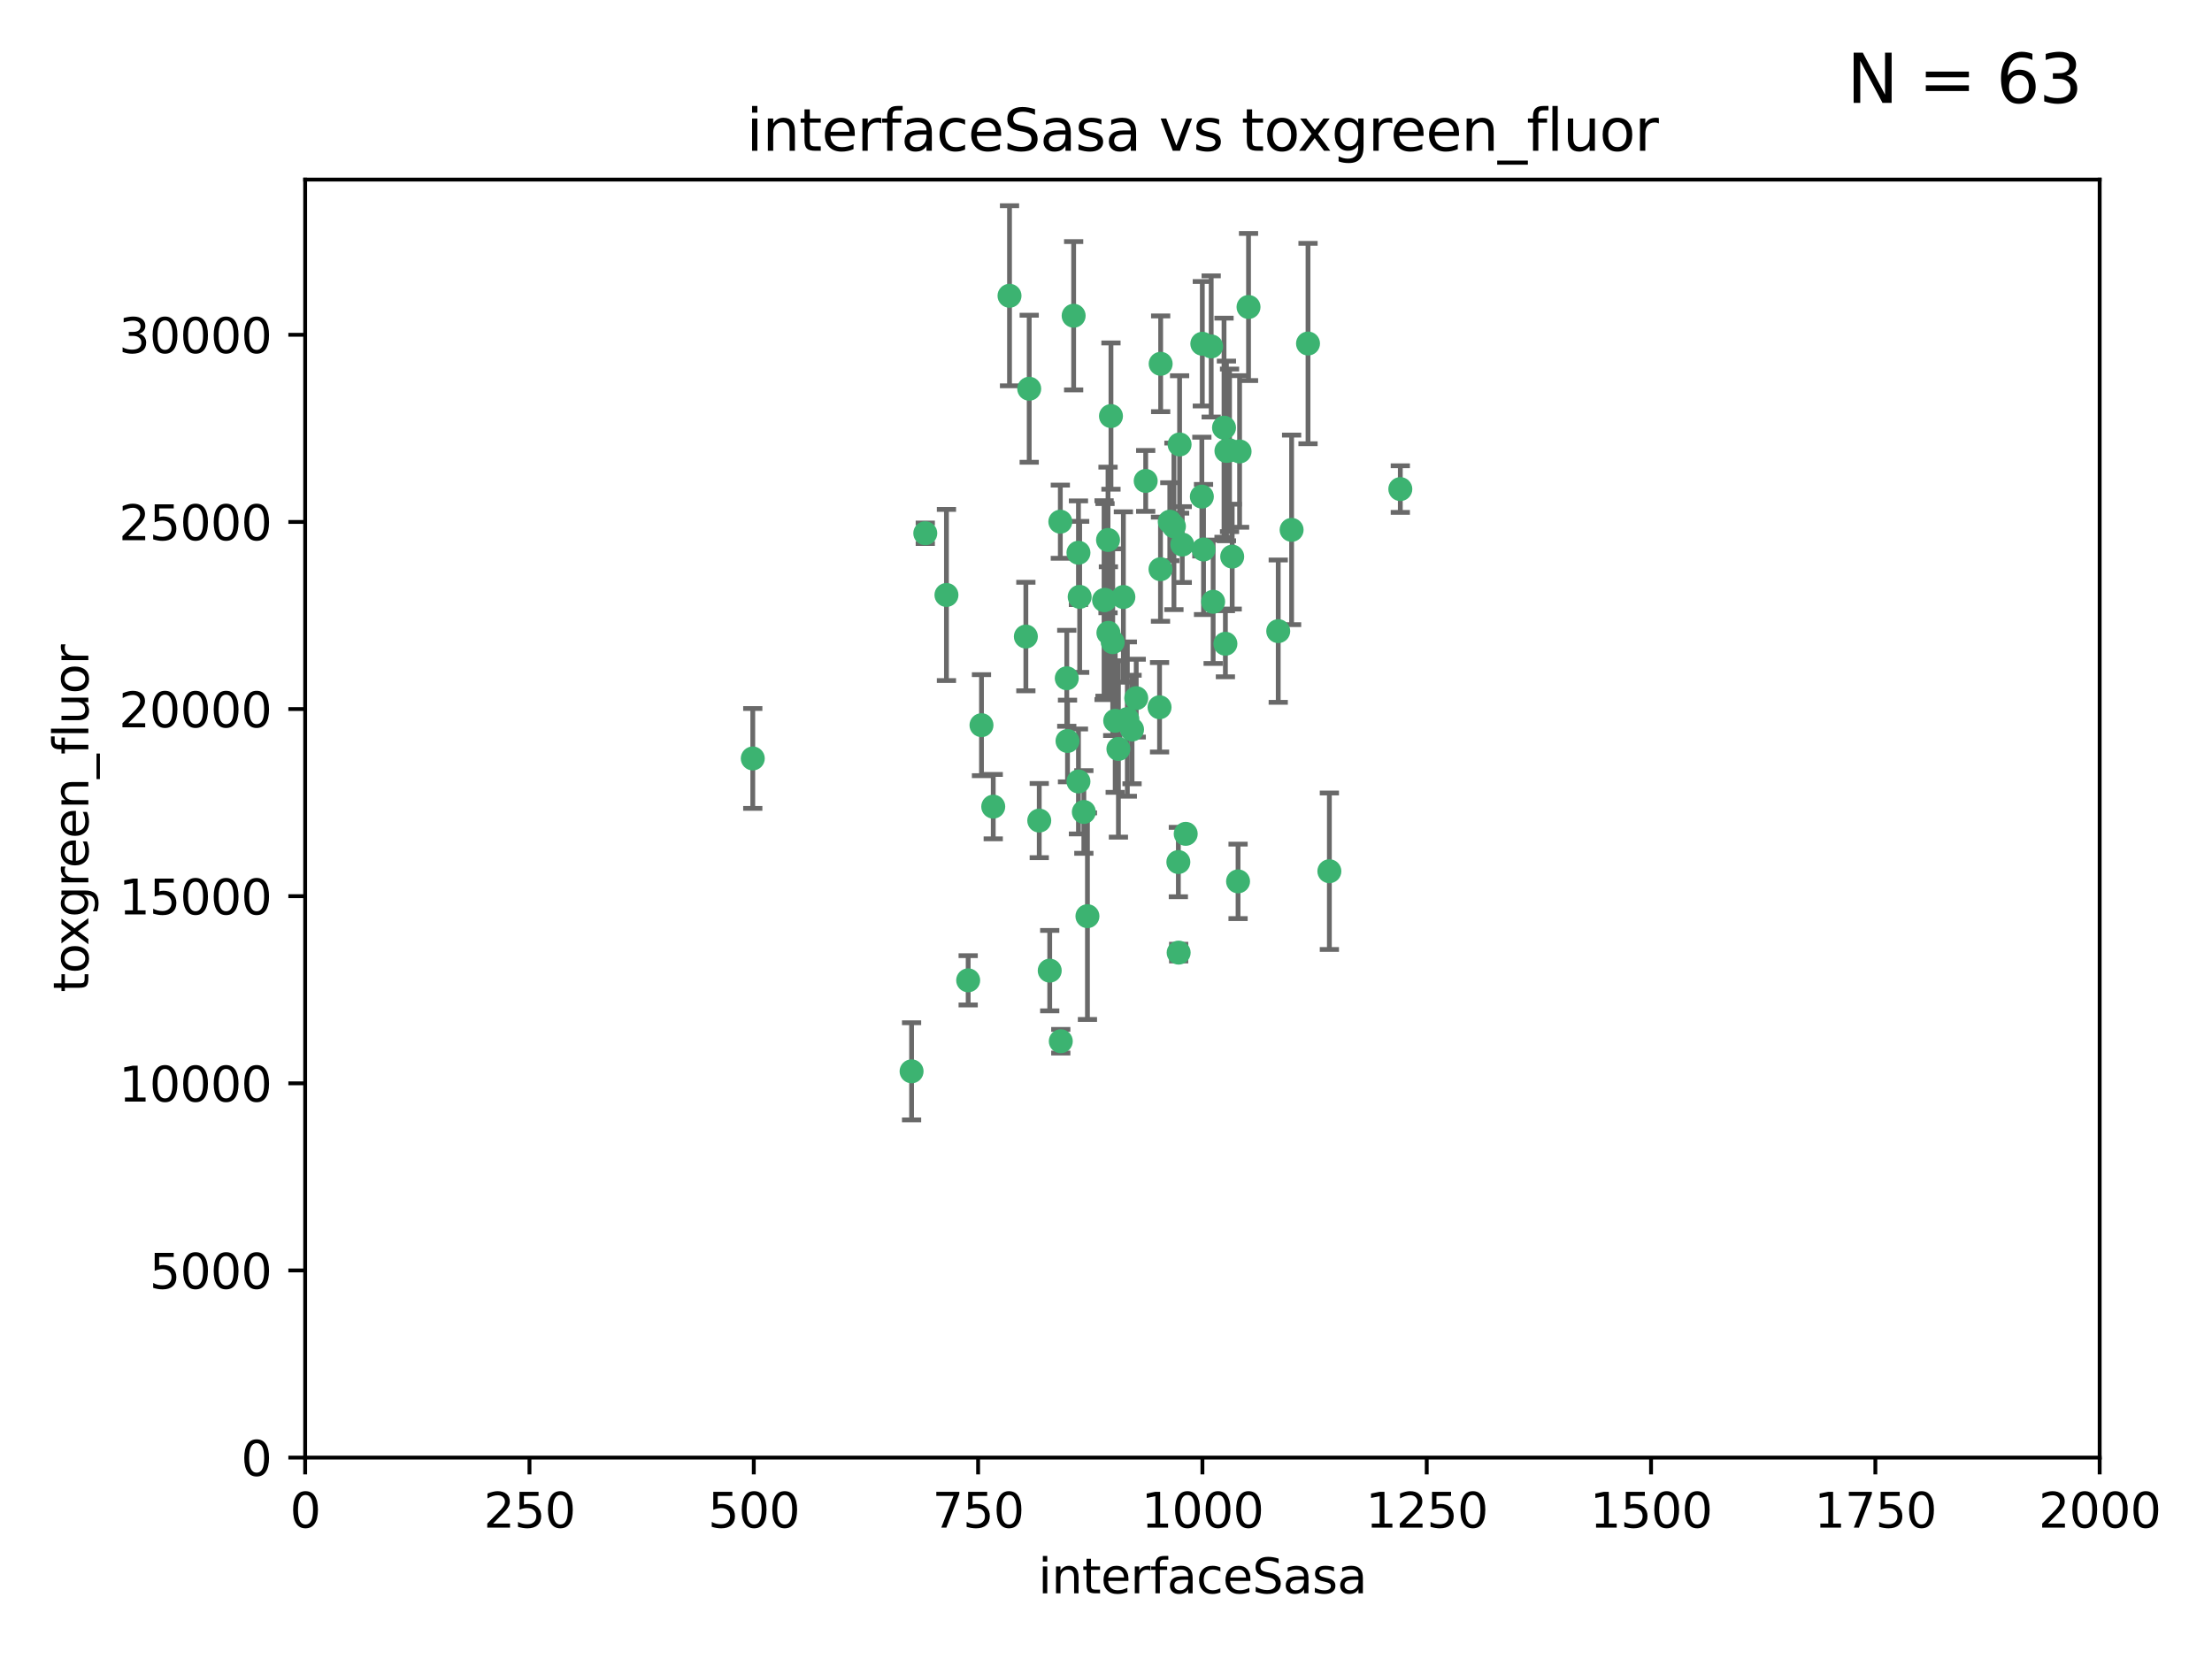 <?xml version="1.0" encoding="utf-8" standalone="no"?>
<!DOCTYPE svg PUBLIC "-//W3C//DTD SVG 1.1//EN"
  "http://www.w3.org/Graphics/SVG/1.1/DTD/svg11.dtd">
<svg xmlns:xlink="http://www.w3.org/1999/xlink" width="460.8pt" height="345.6pt" viewBox="0 0 460.8 345.6" xmlns="http://www.w3.org/2000/svg" version="1.1">
 <defs>
  <style type="text/css">*{stroke-linejoin: round; stroke-linecap: butt}</style>
 </defs>
 <g id="figure_1">
  <g id="patch_1">
   <path d="M 0 345.6 
L 460.8 345.6 
L 460.8 0 
L 0 0 
z
" style="fill: #ffffff"/>
  </g>
  <g id="axes_1">
   <g id="patch_2">
    <path d="M 63.571 303.64 
L 437.4 303.64 
L 437.4 37.411 
L 63.571 37.411 
z
" style="fill: #ffffff"/>
   </g>
   <g id="PathCollection_1">
    <defs>
     <path id="m25ed26d461" d="M 0 1.118 
C 0.297 1.118 0.581 1 0.791 0.791 
C 1 0.581 1.118 0.297 1.118 0 
C 1.118 -0.297 1 -0.581 0.791 -0.791 
C 0.581 -1 0.297 -1.118 0 -1.118 
C -0.297 -1.118 -0.581 -1 -0.791 -0.791 
C -1 -0.581 -1.118 -0.297 -1.118 0 
C -1.118 0.297 -1 0.581 -0.791 0.791 
C -0.581 1 -0.297 1.118 0 1.118 
z
" style="stroke: #3cb371"/>
    </defs>
    <g clip-path="url(#p3ff1443b57)">
     <use xlink:href="#m25ed26d461" x="243.693" y="108.677" style="fill: #3cb371; stroke: #3cb371"/>
     <use xlink:href="#m25ed26d461" x="272.484" y="71.562" style="fill: #3cb371; stroke: #3cb371"/>
     <use xlink:href="#m25ed26d461" x="231.435" y="86.676" style="fill: #3cb371; stroke: #3cb371"/>
     <use xlink:href="#m25ed26d461" x="266.28" y="131.48" style="fill: #3cb371; stroke: #3cb371"/>
     <use xlink:href="#m25ed26d461" x="250.716" y="114.467" style="fill: #3cb371; stroke: #3cb371"/>
     <use xlink:href="#m25ed26d461" x="269.065" y="110.38" style="fill: #3cb371; stroke: #3cb371"/>
     <use xlink:href="#m25ed26d461" x="254.987" y="89.097" style="fill: #3cb371; stroke: #3cb371"/>
     <use xlink:href="#m25ed26d461" x="220.886" y="108.676" style="fill: #3cb371; stroke: #3cb371"/>
     <use xlink:href="#m25ed26d461" x="214.404" y="80.98" style="fill: #3cb371; stroke: #3cb371"/>
     <use xlink:href="#m25ed26d461" x="241.787" y="75.786" style="fill: #3cb371; stroke: #3cb371"/>
     <use xlink:href="#m25ed26d461" x="252.721" y="125.356" style="fill: #3cb371; stroke: #3cb371"/>
     <use xlink:href="#m25ed26d461" x="252.312" y="72.167" style="fill: #3cb371; stroke: #3cb371"/>
     <use xlink:href="#m25ed26d461" x="258.229" y="94.046" style="fill: #3cb371; stroke: #3cb371"/>
     <use xlink:href="#m25ed26d461" x="223.66" y="65.773" style="fill: #3cb371; stroke: #3cb371"/>
     <use xlink:href="#m25ed26d461" x="232.987" y="156.019" style="fill: #3cb371; stroke: #3cb371"/>
     <use xlink:href="#m25ed26d461" x="241.557" y="147.335" style="fill: #3cb371; stroke: #3cb371"/>
     <use xlink:href="#m25ed26d461" x="230.194" y="124.965" style="fill: #3cb371; stroke: #3cb371"/>
     <use xlink:href="#m25ed26d461" x="246.284" y="113.441" style="fill: #3cb371; stroke: #3cb371"/>
     <use xlink:href="#m25ed26d461" x="255.489" y="93.933" style="fill: #3cb371; stroke: #3cb371"/>
     <use xlink:href="#m25ed26d461" x="256.689" y="115.953" style="fill: #3cb371; stroke: #3cb371"/>
     <use xlink:href="#m25ed26d461" x="244.553" y="109.646" style="fill: #3cb371; stroke: #3cb371"/>
     <use xlink:href="#m25ed26d461" x="250.368" y="103.453" style="fill: #3cb371; stroke: #3cb371"/>
     <use xlink:href="#m25ed26d461" x="232.318" y="150.153" style="fill: #3cb371; stroke: #3cb371"/>
     <use xlink:href="#m25ed26d461" x="256.134" y="93.812" style="fill: #3cb371; stroke: #3cb371"/>
     <use xlink:href="#m25ed26d461" x="234.02" y="124.367" style="fill: #3cb371; stroke: #3cb371"/>
     <use xlink:href="#m25ed26d461" x="216.495" y="170.94" style="fill: #3cb371; stroke: #3cb371"/>
     <use xlink:href="#m25ed26d461" x="238.669" y="100.184" style="fill: #3cb371; stroke: #3cb371"/>
     <use xlink:href="#m25ed26d461" x="241.753" y="118.577" style="fill: #3cb371; stroke: #3cb371"/>
     <use xlink:href="#m25ed26d461" x="245.731" y="92.588" style="fill: #3cb371; stroke: #3cb371"/>
     <use xlink:href="#m25ed26d461" x="222.381" y="154.361" style="fill: #3cb371; stroke: #3cb371"/>
     <use xlink:href="#m25ed26d461" x="291.711" y="101.886" style="fill: #3cb371; stroke: #3cb371"/>
     <use xlink:href="#m25ed26d461" x="224.916" y="124.337" style="fill: #3cb371; stroke: #3cb371"/>
     <use xlink:href="#m25ed26d461" x="260.091" y="63.953" style="fill: #3cb371; stroke: #3cb371"/>
     <use xlink:href="#m25ed26d461" x="250.465" y="71.61" style="fill: #3cb371; stroke: #3cb371"/>
     <use xlink:href="#m25ed26d461" x="204.462" y="151.067" style="fill: #3cb371; stroke: #3cb371"/>
     <use xlink:href="#m25ed26d461" x="218.677" y="202.203" style="fill: #3cb371; stroke: #3cb371"/>
     <use xlink:href="#m25ed26d461" x="201.688" y="204.22" style="fill: #3cb371; stroke: #3cb371"/>
     <use xlink:href="#m25ed26d461" x="231.802" y="133.776" style="fill: #3cb371; stroke: #3cb371"/>
     <use xlink:href="#m25ed26d461" x="192.753" y="111.087" style="fill: #3cb371; stroke: #3cb371"/>
     <use xlink:href="#m25ed26d461" x="222.228" y="141.297" style="fill: #3cb371; stroke: #3cb371"/>
     <use xlink:href="#m25ed26d461" x="230.822" y="112.487" style="fill: #3cb371; stroke: #3cb371"/>
     <use xlink:href="#m25ed26d461" x="210.301" y="61.614" style="fill: #3cb371; stroke: #3cb371"/>
     <use xlink:href="#m25ed26d461" x="224.662" y="162.792" style="fill: #3cb371; stroke: #3cb371"/>
     <use xlink:href="#m25ed26d461" x="236.699" y="145.439" style="fill: #3cb371; stroke: #3cb371"/>
     <use xlink:href="#m25ed26d461" x="255.273" y="134.104" style="fill: #3cb371; stroke: #3cb371"/>
     <use xlink:href="#m25ed26d461" x="230.901" y="131.829" style="fill: #3cb371; stroke: #3cb371"/>
     <use xlink:href="#m25ed26d461" x="213.706" y="132.603" style="fill: #3cb371; stroke: #3cb371"/>
     <use xlink:href="#m25ed26d461" x="245.473" y="179.579" style="fill: #3cb371; stroke: #3cb371"/>
     <use xlink:href="#m25ed26d461" x="206.91" y="168.036" style="fill: #3cb371; stroke: #3cb371"/>
     <use xlink:href="#m25ed26d461" x="226.534" y="190.856" style="fill: #3cb371; stroke: #3cb371"/>
     <use xlink:href="#m25ed26d461" x="224.662" y="115.142" style="fill: #3cb371; stroke: #3cb371"/>
     <use xlink:href="#m25ed26d461" x="245.536" y="198.449" style="fill: #3cb371; stroke: #3cb371"/>
     <use xlink:href="#m25ed26d461" x="220.981" y="216.908" style="fill: #3cb371; stroke: #3cb371"/>
     <use xlink:href="#m25ed26d461" x="235.826" y="151.97" style="fill: #3cb371; stroke: #3cb371"/>
     <use xlink:href="#m25ed26d461" x="276.932" y="181.494" style="fill: #3cb371; stroke: #3cb371"/>
     <use xlink:href="#m25ed26d461" x="257.91" y="183.606" style="fill: #3cb371; stroke: #3cb371"/>
     <use xlink:href="#m25ed26d461" x="247.005" y="173.704" style="fill: #3cb371; stroke: #3cb371"/>
     <use xlink:href="#m25ed26d461" x="229.998" y="125.024" style="fill: #3cb371; stroke: #3cb371"/>
     <use xlink:href="#m25ed26d461" x="189.899" y="223.176" style="fill: #3cb371; stroke: #3cb371"/>
     <use xlink:href="#m25ed26d461" x="234.846" y="149.795" style="fill: #3cb371; stroke: #3cb371"/>
     <use xlink:href="#m25ed26d461" x="197.163" y="123.943" style="fill: #3cb371; stroke: #3cb371"/>
     <use xlink:href="#m25ed26d461" x="225.785" y="169.147" style="fill: #3cb371; stroke: #3cb371"/>
     <use xlink:href="#m25ed26d461" x="156.817" y="157.999" style="fill: #3cb371; stroke: #3cb371"/>
    </g>
   </g>
   <g id="matplotlib.axis_1">
    <g id="xtick_1">
     <g id="line2d_1">
      <defs>
       <path id="me93b2b23a4" d="M 0 0 
L 0 3.5 
" style="stroke: #000000; stroke-width: 0.8"/>
      </defs>
      <g>
       <use xlink:href="#me93b2b23a4" x="63.571" y="303.64" style="stroke: #000000; stroke-width: 0.8"/>
      </g>
     </g>
     <g id="text_1">
      <!-- 0 -->
      <g transform="translate(60.39 318.238)scale(0.1 -0.1)">
       <defs>
        <path id="DejaVuSans-30" d="M 2034 4250 
Q 1547 4250 1301 3770 
Q 1056 3291 1056 2328 
Q 1056 1369 1301 889 
Q 1547 409 2034 409 
Q 2525 409 2770 889 
Q 3016 1369 3016 2328 
Q 3016 3291 2770 3770 
Q 2525 4250 2034 4250 
z
M 2034 4750 
Q 2819 4750 3233 4129 
Q 3647 3509 3647 2328 
Q 3647 1150 3233 529 
Q 2819 -91 2034 -91 
Q 1250 -91 836 529 
Q 422 1150 422 2328 
Q 422 3509 836 4129 
Q 1250 4750 2034 4750 
z
" transform="scale(0.016)"/>
       </defs>
       <use xlink:href="#DejaVuSans-30"/>
      </g>
     </g>
    </g>
    <g id="xtick_2">
     <g id="line2d_2">
      <g>
       <use xlink:href="#me93b2b23a4" x="110.3" y="303.64" style="stroke: #000000; stroke-width: 0.8"/>
      </g>
     </g>
     <g id="text_2">
      <!-- 250 -->
      <g transform="translate(100.756 318.238)scale(0.1 -0.1)">
       <defs>
        <path id="DejaVuSans-32" d="M 1228 531 
L 3431 531 
L 3431 0 
L 469 0 
L 469 531 
Q 828 903 1448 1529 
Q 2069 2156 2228 2338 
Q 2531 2678 2651 2914 
Q 2772 3150 2772 3378 
Q 2772 3750 2511 3984 
Q 2250 4219 1831 4219 
Q 1534 4219 1204 4116 
Q 875 4013 500 3803 
L 500 4441 
Q 881 4594 1212 4672 
Q 1544 4750 1819 4750 
Q 2544 4750 2975 4387 
Q 3406 4025 3406 3419 
Q 3406 3131 3298 2873 
Q 3191 2616 2906 2266 
Q 2828 2175 2409 1742 
Q 1991 1309 1228 531 
z
" transform="scale(0.016)"/>
        <path id="DejaVuSans-35" d="M 691 4666 
L 3169 4666 
L 3169 4134 
L 1269 4134 
L 1269 2991 
Q 1406 3038 1543 3061 
Q 1681 3084 1819 3084 
Q 2600 3084 3056 2656 
Q 3513 2228 3513 1497 
Q 3513 744 3044 326 
Q 2575 -91 1722 -91 
Q 1428 -91 1123 -41 
Q 819 9 494 109 
L 494 744 
Q 775 591 1075 516 
Q 1375 441 1709 441 
Q 2250 441 2565 725 
Q 2881 1009 2881 1497 
Q 2881 1984 2565 2268 
Q 2250 2553 1709 2553 
Q 1456 2553 1204 2497 
Q 953 2441 691 2322 
L 691 4666 
z
" transform="scale(0.016)"/>
       </defs>
       <use xlink:href="#DejaVuSans-32"/>
       <use xlink:href="#DejaVuSans-35" x="63.623"/>
       <use xlink:href="#DejaVuSans-30" x="127.246"/>
      </g>
     </g>
    </g>
    <g id="xtick_3">
     <g id="line2d_3">
      <g>
       <use xlink:href="#me93b2b23a4" x="157.028" y="303.64" style="stroke: #000000; stroke-width: 0.8"/>
      </g>
     </g>
     <g id="text_3">
      <!-- 500 -->
      <g transform="translate(147.485 318.238)scale(0.1 -0.1)">
       <use xlink:href="#DejaVuSans-35"/>
       <use xlink:href="#DejaVuSans-30" x="63.623"/>
       <use xlink:href="#DejaVuSans-30" x="127.246"/>
      </g>
     </g>
    </g>
    <g id="xtick_4">
     <g id="line2d_4">
      <g>
       <use xlink:href="#me93b2b23a4" x="203.757" y="303.64" style="stroke: #000000; stroke-width: 0.8"/>
      </g>
     </g>
     <g id="text_4">
      <!-- 750 -->
      <g transform="translate(194.213 318.238)scale(0.1 -0.1)">
       <defs>
        <path id="DejaVuSans-37" d="M 525 4666 
L 3525 4666 
L 3525 4397 
L 1831 0 
L 1172 0 
L 2766 4134 
L 525 4134 
L 525 4666 
z
" transform="scale(0.016)"/>
       </defs>
       <use xlink:href="#DejaVuSans-37"/>
       <use xlink:href="#DejaVuSans-35" x="63.623"/>
       <use xlink:href="#DejaVuSans-30" x="127.246"/>
      </g>
     </g>
    </g>
    <g id="xtick_5">
     <g id="line2d_5">
      <g>
       <use xlink:href="#me93b2b23a4" x="250.486" y="303.64" style="stroke: #000000; stroke-width: 0.8"/>
      </g>
     </g>
     <g id="text_5">
      <!-- 1000 -->
      <g transform="translate(237.761 318.238)scale(0.1 -0.1)">
       <defs>
        <path id="DejaVuSans-31" d="M 794 531 
L 1825 531 
L 1825 4091 
L 703 3866 
L 703 4441 
L 1819 4666 
L 2450 4666 
L 2450 531 
L 3481 531 
L 3481 0 
L 794 0 
L 794 531 
z
" transform="scale(0.016)"/>
       </defs>
       <use xlink:href="#DejaVuSans-31"/>
       <use xlink:href="#DejaVuSans-30" x="63.623"/>
       <use xlink:href="#DejaVuSans-30" x="127.246"/>
       <use xlink:href="#DejaVuSans-30" x="190.869"/>
      </g>
     </g>
    </g>
    <g id="xtick_6">
     <g id="line2d_6">
      <g>
       <use xlink:href="#me93b2b23a4" x="297.214" y="303.64" style="stroke: #000000; stroke-width: 0.8"/>
      </g>
     </g>
     <g id="text_6">
      <!-- 1250 -->
      <g transform="translate(284.489 318.238)scale(0.1 -0.1)">
       <use xlink:href="#DejaVuSans-31"/>
       <use xlink:href="#DejaVuSans-32" x="63.623"/>
       <use xlink:href="#DejaVuSans-35" x="127.246"/>
       <use xlink:href="#DejaVuSans-30" x="190.869"/>
      </g>
     </g>
    </g>
    <g id="xtick_7">
     <g id="line2d_7">
      <g>
       <use xlink:href="#me93b2b23a4" x="343.943" y="303.64" style="stroke: #000000; stroke-width: 0.8"/>
      </g>
     </g>
     <g id="text_7">
      <!-- 1500 -->
      <g transform="translate(331.218 318.238)scale(0.1 -0.1)">
       <use xlink:href="#DejaVuSans-31"/>
       <use xlink:href="#DejaVuSans-35" x="63.623"/>
       <use xlink:href="#DejaVuSans-30" x="127.246"/>
       <use xlink:href="#DejaVuSans-30" x="190.869"/>
      </g>
     </g>
    </g>
    <g id="xtick_8">
     <g id="line2d_8">
      <g>
       <use xlink:href="#me93b2b23a4" x="390.671" y="303.64" style="stroke: #000000; stroke-width: 0.8"/>
      </g>
     </g>
     <g id="text_8">
      <!-- 1750 -->
      <g transform="translate(377.946 318.238)scale(0.1 -0.1)">
       <use xlink:href="#DejaVuSans-31"/>
       <use xlink:href="#DejaVuSans-37" x="63.623"/>
       <use xlink:href="#DejaVuSans-35" x="127.246"/>
       <use xlink:href="#DejaVuSans-30" x="190.869"/>
      </g>
     </g>
    </g>
    <g id="xtick_9">
     <g id="line2d_9">
      <g>
       <use xlink:href="#me93b2b23a4" x="437.4" y="303.64" style="stroke: #000000; stroke-width: 0.8"/>
      </g>
     </g>
     <g id="text_9">
      <!-- 2000 -->
      <g transform="translate(424.675 318.238)scale(0.1 -0.1)">
       <use xlink:href="#DejaVuSans-32"/>
       <use xlink:href="#DejaVuSans-30" x="63.623"/>
       <use xlink:href="#DejaVuSans-30" x="127.246"/>
       <use xlink:href="#DejaVuSans-30" x="190.869"/>
      </g>
     </g>
    </g>
    <g id="text_10">
     <!-- interfaceSasa -->
     <g transform="translate(216.279 331.917)scale(0.1 -0.1)">
      <defs>
       <path id="DejaVuSans-69" d="M 603 3500 
L 1178 3500 
L 1178 0 
L 603 0 
L 603 3500 
z
M 603 4863 
L 1178 4863 
L 1178 4134 
L 603 4134 
L 603 4863 
z
" transform="scale(0.016)"/>
       <path id="DejaVuSans-6e" d="M 3513 2113 
L 3513 0 
L 2938 0 
L 2938 2094 
Q 2938 2591 2744 2837 
Q 2550 3084 2163 3084 
Q 1697 3084 1428 2787 
Q 1159 2491 1159 1978 
L 1159 0 
L 581 0 
L 581 3500 
L 1159 3500 
L 1159 2956 
Q 1366 3272 1645 3428 
Q 1925 3584 2291 3584 
Q 2894 3584 3203 3211 
Q 3513 2838 3513 2113 
z
" transform="scale(0.016)"/>
       <path id="DejaVuSans-74" d="M 1172 4494 
L 1172 3500 
L 2356 3500 
L 2356 3053 
L 1172 3053 
L 1172 1153 
Q 1172 725 1289 603 
Q 1406 481 1766 481 
L 2356 481 
L 2356 0 
L 1766 0 
Q 1100 0 847 248 
Q 594 497 594 1153 
L 594 3053 
L 172 3053 
L 172 3500 
L 594 3500 
L 594 4494 
L 1172 4494 
z
" transform="scale(0.016)"/>
       <path id="DejaVuSans-65" d="M 3597 1894 
L 3597 1613 
L 953 1613 
Q 991 1019 1311 708 
Q 1631 397 2203 397 
Q 2534 397 2845 478 
Q 3156 559 3463 722 
L 3463 178 
Q 3153 47 2828 -22 
Q 2503 -91 2169 -91 
Q 1331 -91 842 396 
Q 353 884 353 1716 
Q 353 2575 817 3079 
Q 1281 3584 2069 3584 
Q 2775 3584 3186 3129 
Q 3597 2675 3597 1894 
z
M 3022 2063 
Q 3016 2534 2758 2815 
Q 2500 3097 2075 3097 
Q 1594 3097 1305 2825 
Q 1016 2553 972 2059 
L 3022 2063 
z
" transform="scale(0.016)"/>
       <path id="DejaVuSans-72" d="M 2631 2963 
Q 2534 3019 2420 3045 
Q 2306 3072 2169 3072 
Q 1681 3072 1420 2755 
Q 1159 2438 1159 1844 
L 1159 0 
L 581 0 
L 581 3500 
L 1159 3500 
L 1159 2956 
Q 1341 3275 1631 3429 
Q 1922 3584 2338 3584 
Q 2397 3584 2469 3576 
Q 2541 3569 2628 3553 
L 2631 2963 
z
" transform="scale(0.016)"/>
       <path id="DejaVuSans-66" d="M 2375 4863 
L 2375 4384 
L 1825 4384 
Q 1516 4384 1395 4259 
Q 1275 4134 1275 3809 
L 1275 3500 
L 2222 3500 
L 2222 3053 
L 1275 3053 
L 1275 0 
L 697 0 
L 697 3053 
L 147 3053 
L 147 3500 
L 697 3500 
L 697 3744 
Q 697 4328 969 4595 
Q 1241 4863 1831 4863 
L 2375 4863 
z
" transform="scale(0.016)"/>
       <path id="DejaVuSans-61" d="M 2194 1759 
Q 1497 1759 1228 1600 
Q 959 1441 959 1056 
Q 959 750 1161 570 
Q 1363 391 1709 391 
Q 2188 391 2477 730 
Q 2766 1069 2766 1631 
L 2766 1759 
L 2194 1759 
z
M 3341 1997 
L 3341 0 
L 2766 0 
L 2766 531 
Q 2569 213 2275 61 
Q 1981 -91 1556 -91 
Q 1019 -91 701 211 
Q 384 513 384 1019 
Q 384 1609 779 1909 
Q 1175 2209 1959 2209 
L 2766 2209 
L 2766 2266 
Q 2766 2663 2505 2880 
Q 2244 3097 1772 3097 
Q 1472 3097 1187 3025 
Q 903 2953 641 2809 
L 641 3341 
Q 956 3463 1253 3523 
Q 1550 3584 1831 3584 
Q 2591 3584 2966 3190 
Q 3341 2797 3341 1997 
z
" transform="scale(0.016)"/>
       <path id="DejaVuSans-63" d="M 3122 3366 
L 3122 2828 
Q 2878 2963 2633 3030 
Q 2388 3097 2138 3097 
Q 1578 3097 1268 2742 
Q 959 2388 959 1747 
Q 959 1106 1268 751 
Q 1578 397 2138 397 
Q 2388 397 2633 464 
Q 2878 531 3122 666 
L 3122 134 
Q 2881 22 2623 -34 
Q 2366 -91 2075 -91 
Q 1284 -91 818 406 
Q 353 903 353 1747 
Q 353 2603 823 3093 
Q 1294 3584 2113 3584 
Q 2378 3584 2631 3529 
Q 2884 3475 3122 3366 
z
" transform="scale(0.016)"/>
       <path id="DejaVuSans-53" d="M 3425 4513 
L 3425 3897 
Q 3066 4069 2747 4153 
Q 2428 4238 2131 4238 
Q 1616 4238 1336 4038 
Q 1056 3838 1056 3469 
Q 1056 3159 1242 3001 
Q 1428 2844 1947 2747 
L 2328 2669 
Q 3034 2534 3370 2195 
Q 3706 1856 3706 1288 
Q 3706 609 3251 259 
Q 2797 -91 1919 -91 
Q 1588 -91 1214 -16 
Q 841 59 441 206 
L 441 856 
Q 825 641 1194 531 
Q 1563 422 1919 422 
Q 2459 422 2753 634 
Q 3047 847 3047 1241 
Q 3047 1584 2836 1778 
Q 2625 1972 2144 2069 
L 1759 2144 
Q 1053 2284 737 2584 
Q 422 2884 422 3419 
Q 422 4038 858 4394 
Q 1294 4750 2059 4750 
Q 2388 4750 2728 4690 
Q 3069 4631 3425 4513 
z
" transform="scale(0.016)"/>
       <path id="DejaVuSans-73" d="M 2834 3397 
L 2834 2853 
Q 2591 2978 2328 3040 
Q 2066 3103 1784 3103 
Q 1356 3103 1142 2972 
Q 928 2841 928 2578 
Q 928 2378 1081 2264 
Q 1234 2150 1697 2047 
L 1894 2003 
Q 2506 1872 2764 1633 
Q 3022 1394 3022 966 
Q 3022 478 2636 193 
Q 2250 -91 1575 -91 
Q 1294 -91 989 -36 
Q 684 19 347 128 
L 347 722 
Q 666 556 975 473 
Q 1284 391 1588 391 
Q 1994 391 2212 530 
Q 2431 669 2431 922 
Q 2431 1156 2273 1281 
Q 2116 1406 1581 1522 
L 1381 1569 
Q 847 1681 609 1914 
Q 372 2147 372 2553 
Q 372 3047 722 3315 
Q 1072 3584 1716 3584 
Q 2034 3584 2315 3537 
Q 2597 3491 2834 3397 
z
" transform="scale(0.016)"/>
      </defs>
      <use xlink:href="#DejaVuSans-69"/>
      <use xlink:href="#DejaVuSans-6e" x="27.783"/>
      <use xlink:href="#DejaVuSans-74" x="91.162"/>
      <use xlink:href="#DejaVuSans-65" x="130.371"/>
      <use xlink:href="#DejaVuSans-72" x="191.895"/>
      <use xlink:href="#DejaVuSans-66" x="233.008"/>
      <use xlink:href="#DejaVuSans-61" x="268.213"/>
      <use xlink:href="#DejaVuSans-63" x="329.492"/>
      <use xlink:href="#DejaVuSans-65" x="384.473"/>
      <use xlink:href="#DejaVuSans-53" x="445.996"/>
      <use xlink:href="#DejaVuSans-61" x="509.473"/>
      <use xlink:href="#DejaVuSans-73" x="570.752"/>
      <use xlink:href="#DejaVuSans-61" x="622.852"/>
     </g>
    </g>
   </g>
   <g id="matplotlib.axis_2">
    <g id="ytick_1">
     <g id="line2d_10">
      <defs>
       <path id="mcb9d30808e" d="M 0 0 
L -3.5 0 
" style="stroke: #000000; stroke-width: 0.8"/>
      </defs>
      <g>
       <use xlink:href="#mcb9d30808e" x="63.571" y="303.64" style="stroke: #000000; stroke-width: 0.8"/>
      </g>
     </g>
     <g id="text_11">
      <!-- 0 -->
      <g transform="translate(50.209 307.439)scale(0.1 -0.1)">
       <use xlink:href="#DejaVuSans-30"/>
      </g>
     </g>
    </g>
    <g id="ytick_2">
     <g id="line2d_11">
      <g>
       <use xlink:href="#mcb9d30808e" x="63.571" y="264.657" style="stroke: #000000; stroke-width: 0.8"/>
      </g>
     </g>
     <g id="text_12">
      <!-- 5000 -->
      <g transform="translate(31.121 268.457)scale(0.1 -0.1)">
       <use xlink:href="#DejaVuSans-35"/>
       <use xlink:href="#DejaVuSans-30" x="63.623"/>
       <use xlink:href="#DejaVuSans-30" x="127.246"/>
       <use xlink:href="#DejaVuSans-30" x="190.869"/>
      </g>
     </g>
    </g>
    <g id="ytick_3">
     <g id="line2d_12">
      <g>
       <use xlink:href="#mcb9d30808e" x="63.571" y="225.675" style="stroke: #000000; stroke-width: 0.8"/>
      </g>
     </g>
     <g id="text_13">
      <!-- 10000 -->
      <g transform="translate(24.759 229.474)scale(0.1 -0.1)">
       <use xlink:href="#DejaVuSans-31"/>
       <use xlink:href="#DejaVuSans-30" x="63.623"/>
       <use xlink:href="#DejaVuSans-30" x="127.246"/>
       <use xlink:href="#DejaVuSans-30" x="190.869"/>
       <use xlink:href="#DejaVuSans-30" x="254.492"/>
      </g>
     </g>
    </g>
    <g id="ytick_4">
     <g id="line2d_13">
      <g>
       <use xlink:href="#mcb9d30808e" x="63.571" y="186.692" style="stroke: #000000; stroke-width: 0.8"/>
      </g>
     </g>
     <g id="text_14">
      <!-- 15000 -->
      <g transform="translate(24.759 190.492)scale(0.1 -0.1)">
       <use xlink:href="#DejaVuSans-31"/>
       <use xlink:href="#DejaVuSans-35" x="63.623"/>
       <use xlink:href="#DejaVuSans-30" x="127.246"/>
       <use xlink:href="#DejaVuSans-30" x="190.869"/>
       <use xlink:href="#DejaVuSans-30" x="254.492"/>
      </g>
     </g>
    </g>
    <g id="ytick_5">
     <g id="line2d_14">
      <g>
       <use xlink:href="#mcb9d30808e" x="63.571" y="147.71" style="stroke: #000000; stroke-width: 0.8"/>
      </g>
     </g>
     <g id="text_15">
      <!-- 20000 -->
      <g transform="translate(24.759 151.509)scale(0.1 -0.1)">
       <use xlink:href="#DejaVuSans-32"/>
       <use xlink:href="#DejaVuSans-30" x="63.623"/>
       <use xlink:href="#DejaVuSans-30" x="127.246"/>
       <use xlink:href="#DejaVuSans-30" x="190.869"/>
       <use xlink:href="#DejaVuSans-30" x="254.492"/>
      </g>
     </g>
    </g>
    <g id="ytick_6">
     <g id="line2d_15">
      <g>
       <use xlink:href="#mcb9d30808e" x="63.571" y="108.727" style="stroke: #000000; stroke-width: 0.8"/>
      </g>
     </g>
     <g id="text_16">
      <!-- 25000 -->
      <g transform="translate(24.759 112.527)scale(0.1 -0.1)">
       <use xlink:href="#DejaVuSans-32"/>
       <use xlink:href="#DejaVuSans-35" x="63.623"/>
       <use xlink:href="#DejaVuSans-30" x="127.246"/>
       <use xlink:href="#DejaVuSans-30" x="190.869"/>
       <use xlink:href="#DejaVuSans-30" x="254.492"/>
      </g>
     </g>
    </g>
    <g id="ytick_7">
     <g id="line2d_16">
      <g>
       <use xlink:href="#mcb9d30808e" x="63.571" y="69.745" style="stroke: #000000; stroke-width: 0.8"/>
      </g>
     </g>
     <g id="text_17">
      <!-- 30000 -->
      <g transform="translate(24.759 73.544)scale(0.1 -0.1)">
       <defs>
        <path id="DejaVuSans-33" d="M 2597 2516 
Q 3050 2419 3304 2112 
Q 3559 1806 3559 1356 
Q 3559 666 3084 287 
Q 2609 -91 1734 -91 
Q 1441 -91 1130 -33 
Q 819 25 488 141 
L 488 750 
Q 750 597 1062 519 
Q 1375 441 1716 441 
Q 2309 441 2620 675 
Q 2931 909 2931 1356 
Q 2931 1769 2642 2001 
Q 2353 2234 1838 2234 
L 1294 2234 
L 1294 2753 
L 1863 2753 
Q 2328 2753 2575 2939 
Q 2822 3125 2822 3475 
Q 2822 3834 2567 4026 
Q 2313 4219 1838 4219 
Q 1578 4219 1281 4162 
Q 984 4106 628 3988 
L 628 4550 
Q 988 4650 1302 4700 
Q 1616 4750 1894 4750 
Q 2613 4750 3031 4423 
Q 3450 4097 3450 3541 
Q 3450 3153 3228 2886 
Q 3006 2619 2597 2516 
z
" transform="scale(0.016)"/>
       </defs>
       <use xlink:href="#DejaVuSans-33"/>
       <use xlink:href="#DejaVuSans-30" x="63.623"/>
       <use xlink:href="#DejaVuSans-30" x="127.246"/>
       <use xlink:href="#DejaVuSans-30" x="190.869"/>
       <use xlink:href="#DejaVuSans-30" x="254.492"/>
      </g>
     </g>
    </g>
    <g id="text_18">
     <!-- toxgreen_fluor -->
     <g transform="translate(18.401 206.72)rotate(-90)scale(0.1 -0.1)">
      <defs>
       <path id="DejaVuSans-6f" d="M 1959 3097 
Q 1497 3097 1228 2736 
Q 959 2375 959 1747 
Q 959 1119 1226 758 
Q 1494 397 1959 397 
Q 2419 397 2687 759 
Q 2956 1122 2956 1747 
Q 2956 2369 2687 2733 
Q 2419 3097 1959 3097 
z
M 1959 3584 
Q 2709 3584 3137 3096 
Q 3566 2609 3566 1747 
Q 3566 888 3137 398 
Q 2709 -91 1959 -91 
Q 1206 -91 779 398 
Q 353 888 353 1747 
Q 353 2609 779 3096 
Q 1206 3584 1959 3584 
z
" transform="scale(0.016)"/>
       <path id="DejaVuSans-78" d="M 3513 3500 
L 2247 1797 
L 3578 0 
L 2900 0 
L 1881 1375 
L 863 0 
L 184 0 
L 1544 1831 
L 300 3500 
L 978 3500 
L 1906 2253 
L 2834 3500 
L 3513 3500 
z
" transform="scale(0.016)"/>
       <path id="DejaVuSans-67" d="M 2906 1791 
Q 2906 2416 2648 2759 
Q 2391 3103 1925 3103 
Q 1463 3103 1205 2759 
Q 947 2416 947 1791 
Q 947 1169 1205 825 
Q 1463 481 1925 481 
Q 2391 481 2648 825 
Q 2906 1169 2906 1791 
z
M 3481 434 
Q 3481 -459 3084 -895 
Q 2688 -1331 1869 -1331 
Q 1566 -1331 1297 -1286 
Q 1028 -1241 775 -1147 
L 775 -588 
Q 1028 -725 1275 -790 
Q 1522 -856 1778 -856 
Q 2344 -856 2625 -561 
Q 2906 -266 2906 331 
L 2906 616 
Q 2728 306 2450 153 
Q 2172 0 1784 0 
Q 1141 0 747 490 
Q 353 981 353 1791 
Q 353 2603 747 3093 
Q 1141 3584 1784 3584 
Q 2172 3584 2450 3431 
Q 2728 3278 2906 2969 
L 2906 3500 
L 3481 3500 
L 3481 434 
z
" transform="scale(0.016)"/>
       <path id="DejaVuSans-5f" d="M 3263 -1063 
L 3263 -1509 
L -63 -1509 
L -63 -1063 
L 3263 -1063 
z
" transform="scale(0.016)"/>
       <path id="DejaVuSans-6c" d="M 603 4863 
L 1178 4863 
L 1178 0 
L 603 0 
L 603 4863 
z
" transform="scale(0.016)"/>
       <path id="DejaVuSans-75" d="M 544 1381 
L 544 3500 
L 1119 3500 
L 1119 1403 
Q 1119 906 1312 657 
Q 1506 409 1894 409 
Q 2359 409 2629 706 
Q 2900 1003 2900 1516 
L 2900 3500 
L 3475 3500 
L 3475 0 
L 2900 0 
L 2900 538 
Q 2691 219 2414 64 
Q 2138 -91 1772 -91 
Q 1169 -91 856 284 
Q 544 659 544 1381 
z
M 1991 3584 
L 1991 3584 
z
" transform="scale(0.016)"/>
      </defs>
      <use xlink:href="#DejaVuSans-74"/>
      <use xlink:href="#DejaVuSans-6f" x="39.209"/>
      <use xlink:href="#DejaVuSans-78" x="97.266"/>
      <use xlink:href="#DejaVuSans-67" x="156.445"/>
      <use xlink:href="#DejaVuSans-72" x="219.922"/>
      <use xlink:href="#DejaVuSans-65" x="258.785"/>
      <use xlink:href="#DejaVuSans-65" x="320.309"/>
      <use xlink:href="#DejaVuSans-6e" x="381.832"/>
      <use xlink:href="#DejaVuSans-5f" x="445.211"/>
      <use xlink:href="#DejaVuSans-66" x="495.211"/>
      <use xlink:href="#DejaVuSans-6c" x="530.416"/>
      <use xlink:href="#DejaVuSans-75" x="558.199"/>
      <use xlink:href="#DejaVuSans-6f" x="621.578"/>
      <use xlink:href="#DejaVuSans-72" x="682.76"/>
     </g>
    </g>
   </g>
   <g id="LineCollection_1">
    <path d="M 243.693 116.797 
L 243.693 100.557 
" clip-path="url(#p3ff1443b57)" style="fill: none; stroke: #696969"/>
    <path d="M 272.484 92.434 
L 272.484 50.691 
" clip-path="url(#p3ff1443b57)" style="fill: none; stroke: #696969"/>
    <path d="M 231.435 101.908 
L 231.435 71.444 
" clip-path="url(#p3ff1443b57)" style="fill: none; stroke: #696969"/>
    <path d="M 266.28 146.307 
L 266.28 116.654 
" clip-path="url(#p3ff1443b57)" style="fill: none; stroke: #696969"/>
    <path d="M 250.716 128.017 
L 250.716 100.917 
" clip-path="url(#p3ff1443b57)" style="fill: none; stroke: #696969"/>
    <path d="M 269.065 130.124 
L 269.065 90.636 
" clip-path="url(#p3ff1443b57)" style="fill: none; stroke: #696969"/>
    <path d="M 254.987 111.917 
L 254.987 66.277 
" clip-path="url(#p3ff1443b57)" style="fill: none; stroke: #696969"/>
    <path d="M 220.886 116.296 
L 220.886 101.057 
" clip-path="url(#p3ff1443b57)" style="fill: none; stroke: #696969"/>
    <path d="M 214.404 96.292 
L 214.404 65.668 
" clip-path="url(#p3ff1443b57)" style="fill: none; stroke: #696969"/>
    <path d="M 241.787 85.756 
L 241.787 65.815 
" clip-path="url(#p3ff1443b57)" style="fill: none; stroke: #696969"/>
    <path d="M 252.721 138.211 
L 252.721 112.501 
" clip-path="url(#p3ff1443b57)" style="fill: none; stroke: #696969"/>
    <path d="M 252.312 86.871 
L 252.312 57.463 
" clip-path="url(#p3ff1443b57)" style="fill: none; stroke: #696969"/>
    <path d="M 258.229 109.836 
L 258.229 78.257 
" clip-path="url(#p3ff1443b57)" style="fill: none; stroke: #696969"/>
    <path d="M 223.66 81.223 
L 223.66 50.323 
" clip-path="url(#p3ff1443b57)" style="fill: none; stroke: #696969"/>
    <path d="M 232.987 174.39 
L 232.987 137.647 
" clip-path="url(#p3ff1443b57)" style="fill: none; stroke: #696969"/>
    <path d="M 241.557 156.65 
L 241.557 138.02 
" clip-path="url(#p3ff1443b57)" style="fill: none; stroke: #696969"/>
    <path d="M 230.194 145.018 
L 230.194 104.912 
" clip-path="url(#p3ff1443b57)" style="fill: none; stroke: #696969"/>
    <path d="M 246.284 121.337 
L 246.284 105.546 
" clip-path="url(#p3ff1443b57)" style="fill: none; stroke: #696969"/>
    <path d="M 255.489 112.649 
L 255.489 75.218 
" clip-path="url(#p3ff1443b57)" style="fill: none; stroke: #696969"/>
    <path d="M 256.689 126.872 
L 256.689 105.035 
" clip-path="url(#p3ff1443b57)" style="fill: none; stroke: #696969"/>
    <path d="M 244.553 126.988 
L 244.553 92.305 
" clip-path="url(#p3ff1443b57)" style="fill: none; stroke: #696969"/>
    <path d="M 250.368 115.826 
L 250.368 91.08 
" clip-path="url(#p3ff1443b57)" style="fill: none; stroke: #696969"/>
    <path d="M 232.318 165.057 
L 232.318 135.25 
" clip-path="url(#p3ff1443b57)" style="fill: none; stroke: #696969"/>
    <path d="M 256.134 110.745 
L 256.134 76.878 
" clip-path="url(#p3ff1443b57)" style="fill: none; stroke: #696969"/>
    <path d="M 234.02 142.114 
L 234.02 106.621 
" clip-path="url(#p3ff1443b57)" style="fill: none; stroke: #696969"/>
    <path d="M 216.495 178.667 
L 216.495 163.212 
" clip-path="url(#p3ff1443b57)" style="fill: none; stroke: #696969"/>
    <path d="M 238.669 106.525 
L 238.669 93.844 
" clip-path="url(#p3ff1443b57)" style="fill: none; stroke: #696969"/>
    <path d="M 241.753 129.424 
L 241.753 107.731 
" clip-path="url(#p3ff1443b57)" style="fill: none; stroke: #696969"/>
    <path d="M 245.731 106.902 
L 245.731 78.274 
" clip-path="url(#p3ff1443b57)" style="fill: none; stroke: #696969"/>
    <path d="M 222.381 162.872 
L 222.381 145.85 
" clip-path="url(#p3ff1443b57)" style="fill: none; stroke: #696969"/>
    <path d="M 291.711 106.741 
L 291.711 97.032 
" clip-path="url(#p3ff1443b57)" style="fill: none; stroke: #696969"/>
    <path d="M 224.916 140.07 
L 224.916 108.604 
" clip-path="url(#p3ff1443b57)" style="fill: none; stroke: #696969"/>
    <path d="M 260.091 79.275 
L 260.091 48.63 
" clip-path="url(#p3ff1443b57)" style="fill: none; stroke: #696969"/>
    <path d="M 250.465 84.576 
L 250.465 58.645 
" clip-path="url(#p3ff1443b57)" style="fill: none; stroke: #696969"/>
    <path d="M 204.462 161.588 
L 204.462 140.547 
" clip-path="url(#p3ff1443b57)" style="fill: none; stroke: #696969"/>
    <path d="M 218.677 210.579 
L 218.677 193.826 
" clip-path="url(#p3ff1443b57)" style="fill: none; stroke: #696969"/>
    <path d="M 201.688 209.352 
L 201.688 199.087 
" clip-path="url(#p3ff1443b57)" style="fill: none; stroke: #696969"/>
    <path d="M 231.802 153.222 
L 231.802 114.33 
" clip-path="url(#p3ff1443b57)" style="fill: none; stroke: #696969"/>
    <path d="M 192.753 113.226 
L 192.753 108.949 
" clip-path="url(#p3ff1443b57)" style="fill: none; stroke: #696969"/>
    <path d="M 222.228 151.291 
L 222.228 131.303 
" clip-path="url(#p3ff1443b57)" style="fill: none; stroke: #696969"/>
    <path d="M 230.822 127.655 
L 230.822 97.319 
" clip-path="url(#p3ff1443b57)" style="fill: none; stroke: #696969"/>
    <path d="M 210.301 80.373 
L 210.301 42.855 
" clip-path="url(#p3ff1443b57)" style="fill: none; stroke: #696969"/>
    <path d="M 224.662 173.718 
L 224.662 151.865 
" clip-path="url(#p3ff1443b57)" style="fill: none; stroke: #696969"/>
    <path d="M 236.699 153.546 
L 236.699 137.331 
" clip-path="url(#p3ff1443b57)" style="fill: none; stroke: #696969"/>
    <path d="M 255.273 140.983 
L 255.273 127.226 
" clip-path="url(#p3ff1443b57)" style="fill: none; stroke: #696969"/>
    <path d="M 230.901 145.591 
L 230.901 118.067 
" clip-path="url(#p3ff1443b57)" style="fill: none; stroke: #696969"/>
    <path d="M 213.706 143.904 
L 213.706 121.303 
" clip-path="url(#p3ff1443b57)" style="fill: none; stroke: #696969"/>
    <path d="M 245.473 186.808 
L 245.473 172.35 
" clip-path="url(#p3ff1443b57)" style="fill: none; stroke: #696969"/>
    <path d="M 206.91 174.742 
L 206.91 161.329 
" clip-path="url(#p3ff1443b57)" style="fill: none; stroke: #696969"/>
    <path d="M 226.534 212.373 
L 226.534 169.339 
" clip-path="url(#p3ff1443b57)" style="fill: none; stroke: #696969"/>
    <path d="M 224.662 125.941 
L 224.662 104.342 
" clip-path="url(#p3ff1443b57)" style="fill: none; stroke: #696969"/>
    <path d="M 245.536 200.192 
L 245.536 196.706 
" clip-path="url(#p3ff1443b57)" style="fill: none; stroke: #696969"/>
    <path d="M 220.981 219.374 
L 220.981 214.442 
" clip-path="url(#p3ff1443b57)" style="fill: none; stroke: #696969"/>
    <path d="M 235.826 163.271 
L 235.826 140.669 
" clip-path="url(#p3ff1443b57)" style="fill: none; stroke: #696969"/>
    <path d="M 276.932 197.796 
L 276.932 165.192 
" clip-path="url(#p3ff1443b57)" style="fill: none; stroke: #696969"/>
    <path d="M 257.91 191.362 
L 257.91 175.85 
" clip-path="url(#p3ff1443b57)" style="fill: none; stroke: #696969"/>
    <path d="M 247.005 174.431 
L 247.005 172.978 
" clip-path="url(#p3ff1443b57)" style="fill: none; stroke: #696969"/>
    <path d="M 229.998 145.735 
L 229.998 104.312 
" clip-path="url(#p3ff1443b57)" style="fill: none; stroke: #696969"/>
    <path d="M 189.899 233.292 
L 189.899 213.059 
" clip-path="url(#p3ff1443b57)" style="fill: none; stroke: #696969"/>
    <path d="M 234.846 165.867 
L 234.846 133.723 
" clip-path="url(#p3ff1443b57)" style="fill: none; stroke: #696969"/>
    <path d="M 197.163 141.769 
L 197.163 106.117 
" clip-path="url(#p3ff1443b57)" style="fill: none; stroke: #696969"/>
    <path d="M 225.785 177.757 
L 225.785 160.538 
" clip-path="url(#p3ff1443b57)" style="fill: none; stroke: #696969"/>
    <path d="M 156.817 168.403 
L 156.817 147.594 
" clip-path="url(#p3ff1443b57)" style="fill: none; stroke: #696969"/>
   </g>
   <g id="line2d_17">
    <defs>
     <path id="mb2938de1f9" d="M 2 0 
L -2 -0 
" style="stroke: #696969"/>
    </defs>
    <g clip-path="url(#p3ff1443b57)">
     <use xlink:href="#mb2938de1f9" x="243.693" y="116.797" style="fill: #696969; stroke: #696969"/>
     <use xlink:href="#mb2938de1f9" x="272.484" y="92.434" style="fill: #696969; stroke: #696969"/>
     <use xlink:href="#mb2938de1f9" x="231.435" y="101.908" style="fill: #696969; stroke: #696969"/>
     <use xlink:href="#mb2938de1f9" x="266.28" y="146.307" style="fill: #696969; stroke: #696969"/>
     <use xlink:href="#mb2938de1f9" x="250.716" y="128.017" style="fill: #696969; stroke: #696969"/>
     <use xlink:href="#mb2938de1f9" x="269.065" y="130.124" style="fill: #696969; stroke: #696969"/>
     <use xlink:href="#mb2938de1f9" x="254.987" y="111.917" style="fill: #696969; stroke: #696969"/>
     <use xlink:href="#mb2938de1f9" x="220.886" y="116.296" style="fill: #696969; stroke: #696969"/>
     <use xlink:href="#mb2938de1f9" x="214.404" y="96.292" style="fill: #696969; stroke: #696969"/>
     <use xlink:href="#mb2938de1f9" x="241.787" y="85.756" style="fill: #696969; stroke: #696969"/>
     <use xlink:href="#mb2938de1f9" x="252.721" y="138.211" style="fill: #696969; stroke: #696969"/>
     <use xlink:href="#mb2938de1f9" x="252.312" y="86.871" style="fill: #696969; stroke: #696969"/>
     <use xlink:href="#mb2938de1f9" x="258.229" y="109.836" style="fill: #696969; stroke: #696969"/>
     <use xlink:href="#mb2938de1f9" x="223.66" y="81.223" style="fill: #696969; stroke: #696969"/>
     <use xlink:href="#mb2938de1f9" x="232.987" y="174.39" style="fill: #696969; stroke: #696969"/>
     <use xlink:href="#mb2938de1f9" x="241.557" y="156.65" style="fill: #696969; stroke: #696969"/>
     <use xlink:href="#mb2938de1f9" x="230.194" y="145.018" style="fill: #696969; stroke: #696969"/>
     <use xlink:href="#mb2938de1f9" x="246.284" y="121.337" style="fill: #696969; stroke: #696969"/>
     <use xlink:href="#mb2938de1f9" x="255.489" y="112.649" style="fill: #696969; stroke: #696969"/>
     <use xlink:href="#mb2938de1f9" x="256.689" y="126.872" style="fill: #696969; stroke: #696969"/>
     <use xlink:href="#mb2938de1f9" x="244.553" y="126.988" style="fill: #696969; stroke: #696969"/>
     <use xlink:href="#mb2938de1f9" x="250.368" y="115.826" style="fill: #696969; stroke: #696969"/>
     <use xlink:href="#mb2938de1f9" x="232.318" y="165.057" style="fill: #696969; stroke: #696969"/>
     <use xlink:href="#mb2938de1f9" x="256.134" y="110.745" style="fill: #696969; stroke: #696969"/>
     <use xlink:href="#mb2938de1f9" x="234.02" y="142.114" style="fill: #696969; stroke: #696969"/>
     <use xlink:href="#mb2938de1f9" x="216.495" y="178.667" style="fill: #696969; stroke: #696969"/>
     <use xlink:href="#mb2938de1f9" x="238.669" y="106.525" style="fill: #696969; stroke: #696969"/>
     <use xlink:href="#mb2938de1f9" x="241.753" y="129.424" style="fill: #696969; stroke: #696969"/>
     <use xlink:href="#mb2938de1f9" x="245.731" y="106.902" style="fill: #696969; stroke: #696969"/>
     <use xlink:href="#mb2938de1f9" x="222.381" y="162.872" style="fill: #696969; stroke: #696969"/>
     <use xlink:href="#mb2938de1f9" x="291.711" y="106.741" style="fill: #696969; stroke: #696969"/>
     <use xlink:href="#mb2938de1f9" x="224.916" y="140.07" style="fill: #696969; stroke: #696969"/>
     <use xlink:href="#mb2938de1f9" x="260.091" y="79.275" style="fill: #696969; stroke: #696969"/>
     <use xlink:href="#mb2938de1f9" x="250.465" y="84.576" style="fill: #696969; stroke: #696969"/>
     <use xlink:href="#mb2938de1f9" x="204.462" y="161.588" style="fill: #696969; stroke: #696969"/>
     <use xlink:href="#mb2938de1f9" x="218.677" y="210.579" style="fill: #696969; stroke: #696969"/>
     <use xlink:href="#mb2938de1f9" x="201.688" y="209.352" style="fill: #696969; stroke: #696969"/>
     <use xlink:href="#mb2938de1f9" x="231.802" y="153.222" style="fill: #696969; stroke: #696969"/>
     <use xlink:href="#mb2938de1f9" x="192.753" y="113.226" style="fill: #696969; stroke: #696969"/>
     <use xlink:href="#mb2938de1f9" x="222.228" y="151.291" style="fill: #696969; stroke: #696969"/>
     <use xlink:href="#mb2938de1f9" x="230.822" y="127.655" style="fill: #696969; stroke: #696969"/>
     <use xlink:href="#mb2938de1f9" x="210.301" y="80.373" style="fill: #696969; stroke: #696969"/>
     <use xlink:href="#mb2938de1f9" x="224.662" y="173.718" style="fill: #696969; stroke: #696969"/>
     <use xlink:href="#mb2938de1f9" x="236.699" y="153.546" style="fill: #696969; stroke: #696969"/>
     <use xlink:href="#mb2938de1f9" x="255.273" y="140.983" style="fill: #696969; stroke: #696969"/>
     <use xlink:href="#mb2938de1f9" x="230.901" y="145.591" style="fill: #696969; stroke: #696969"/>
     <use xlink:href="#mb2938de1f9" x="213.706" y="143.904" style="fill: #696969; stroke: #696969"/>
     <use xlink:href="#mb2938de1f9" x="245.473" y="186.808" style="fill: #696969; stroke: #696969"/>
     <use xlink:href="#mb2938de1f9" x="206.91" y="174.742" style="fill: #696969; stroke: #696969"/>
     <use xlink:href="#mb2938de1f9" x="226.534" y="212.373" style="fill: #696969; stroke: #696969"/>
     <use xlink:href="#mb2938de1f9" x="224.662" y="125.941" style="fill: #696969; stroke: #696969"/>
     <use xlink:href="#mb2938de1f9" x="245.536" y="200.192" style="fill: #696969; stroke: #696969"/>
     <use xlink:href="#mb2938de1f9" x="220.981" y="219.374" style="fill: #696969; stroke: #696969"/>
     <use xlink:href="#mb2938de1f9" x="235.826" y="163.271" style="fill: #696969; stroke: #696969"/>
     <use xlink:href="#mb2938de1f9" x="276.932" y="197.796" style="fill: #696969; stroke: #696969"/>
     <use xlink:href="#mb2938de1f9" x="257.91" y="191.362" style="fill: #696969; stroke: #696969"/>
     <use xlink:href="#mb2938de1f9" x="247.005" y="174.431" style="fill: #696969; stroke: #696969"/>
     <use xlink:href="#mb2938de1f9" x="229.998" y="145.735" style="fill: #696969; stroke: #696969"/>
     <use xlink:href="#mb2938de1f9" x="189.899" y="233.292" style="fill: #696969; stroke: #696969"/>
     <use xlink:href="#mb2938de1f9" x="234.846" y="165.867" style="fill: #696969; stroke: #696969"/>
     <use xlink:href="#mb2938de1f9" x="197.163" y="141.769" style="fill: #696969; stroke: #696969"/>
     <use xlink:href="#mb2938de1f9" x="225.785" y="177.757" style="fill: #696969; stroke: #696969"/>
     <use xlink:href="#mb2938de1f9" x="156.817" y="168.403" style="fill: #696969; stroke: #696969"/>
    </g>
   </g>
   <g id="line2d_18">
    <g clip-path="url(#p3ff1443b57)">
     <use xlink:href="#mb2938de1f9" x="243.693" y="100.557" style="fill: #696969; stroke: #696969"/>
     <use xlink:href="#mb2938de1f9" x="272.484" y="50.691" style="fill: #696969; stroke: #696969"/>
     <use xlink:href="#mb2938de1f9" x="231.435" y="71.444" style="fill: #696969; stroke: #696969"/>
     <use xlink:href="#mb2938de1f9" x="266.28" y="116.654" style="fill: #696969; stroke: #696969"/>
     <use xlink:href="#mb2938de1f9" x="250.716" y="100.917" style="fill: #696969; stroke: #696969"/>
     <use xlink:href="#mb2938de1f9" x="269.065" y="90.636" style="fill: #696969; stroke: #696969"/>
     <use xlink:href="#mb2938de1f9" x="254.987" y="66.277" style="fill: #696969; stroke: #696969"/>
     <use xlink:href="#mb2938de1f9" x="220.886" y="101.057" style="fill: #696969; stroke: #696969"/>
     <use xlink:href="#mb2938de1f9" x="214.404" y="65.668" style="fill: #696969; stroke: #696969"/>
     <use xlink:href="#mb2938de1f9" x="241.787" y="65.815" style="fill: #696969; stroke: #696969"/>
     <use xlink:href="#mb2938de1f9" x="252.721" y="112.501" style="fill: #696969; stroke: #696969"/>
     <use xlink:href="#mb2938de1f9" x="252.312" y="57.463" style="fill: #696969; stroke: #696969"/>
     <use xlink:href="#mb2938de1f9" x="258.229" y="78.257" style="fill: #696969; stroke: #696969"/>
     <use xlink:href="#mb2938de1f9" x="223.66" y="50.323" style="fill: #696969; stroke: #696969"/>
     <use xlink:href="#mb2938de1f9" x="232.987" y="137.647" style="fill: #696969; stroke: #696969"/>
     <use xlink:href="#mb2938de1f9" x="241.557" y="138.02" style="fill: #696969; stroke: #696969"/>
     <use xlink:href="#mb2938de1f9" x="230.194" y="104.912" style="fill: #696969; stroke: #696969"/>
     <use xlink:href="#mb2938de1f9" x="246.284" y="105.546" style="fill: #696969; stroke: #696969"/>
     <use xlink:href="#mb2938de1f9" x="255.489" y="75.218" style="fill: #696969; stroke: #696969"/>
     <use xlink:href="#mb2938de1f9" x="256.689" y="105.035" style="fill: #696969; stroke: #696969"/>
     <use xlink:href="#mb2938de1f9" x="244.553" y="92.305" style="fill: #696969; stroke: #696969"/>
     <use xlink:href="#mb2938de1f9" x="250.368" y="91.08" style="fill: #696969; stroke: #696969"/>
     <use xlink:href="#mb2938de1f9" x="232.318" y="135.25" style="fill: #696969; stroke: #696969"/>
     <use xlink:href="#mb2938de1f9" x="256.134" y="76.878" style="fill: #696969; stroke: #696969"/>
     <use xlink:href="#mb2938de1f9" x="234.02" y="106.621" style="fill: #696969; stroke: #696969"/>
     <use xlink:href="#mb2938de1f9" x="216.495" y="163.212" style="fill: #696969; stroke: #696969"/>
     <use xlink:href="#mb2938de1f9" x="238.669" y="93.844" style="fill: #696969; stroke: #696969"/>
     <use xlink:href="#mb2938de1f9" x="241.753" y="107.731" style="fill: #696969; stroke: #696969"/>
     <use xlink:href="#mb2938de1f9" x="245.731" y="78.274" style="fill: #696969; stroke: #696969"/>
     <use xlink:href="#mb2938de1f9" x="222.381" y="145.85" style="fill: #696969; stroke: #696969"/>
     <use xlink:href="#mb2938de1f9" x="291.711" y="97.032" style="fill: #696969; stroke: #696969"/>
     <use xlink:href="#mb2938de1f9" x="224.916" y="108.604" style="fill: #696969; stroke: #696969"/>
     <use xlink:href="#mb2938de1f9" x="260.091" y="48.63" style="fill: #696969; stroke: #696969"/>
     <use xlink:href="#mb2938de1f9" x="250.465" y="58.645" style="fill: #696969; stroke: #696969"/>
     <use xlink:href="#mb2938de1f9" x="204.462" y="140.547" style="fill: #696969; stroke: #696969"/>
     <use xlink:href="#mb2938de1f9" x="218.677" y="193.826" style="fill: #696969; stroke: #696969"/>
     <use xlink:href="#mb2938de1f9" x="201.688" y="199.087" style="fill: #696969; stroke: #696969"/>
     <use xlink:href="#mb2938de1f9" x="231.802" y="114.33" style="fill: #696969; stroke: #696969"/>
     <use xlink:href="#mb2938de1f9" x="192.753" y="108.949" style="fill: #696969; stroke: #696969"/>
     <use xlink:href="#mb2938de1f9" x="222.228" y="131.303" style="fill: #696969; stroke: #696969"/>
     <use xlink:href="#mb2938de1f9" x="230.822" y="97.319" style="fill: #696969; stroke: #696969"/>
     <use xlink:href="#mb2938de1f9" x="210.301" y="42.855" style="fill: #696969; stroke: #696969"/>
     <use xlink:href="#mb2938de1f9" x="224.662" y="151.865" style="fill: #696969; stroke: #696969"/>
     <use xlink:href="#mb2938de1f9" x="236.699" y="137.331" style="fill: #696969; stroke: #696969"/>
     <use xlink:href="#mb2938de1f9" x="255.273" y="127.226" style="fill: #696969; stroke: #696969"/>
     <use xlink:href="#mb2938de1f9" x="230.901" y="118.067" style="fill: #696969; stroke: #696969"/>
     <use xlink:href="#mb2938de1f9" x="213.706" y="121.303" style="fill: #696969; stroke: #696969"/>
     <use xlink:href="#mb2938de1f9" x="245.473" y="172.35" style="fill: #696969; stroke: #696969"/>
     <use xlink:href="#mb2938de1f9" x="206.91" y="161.329" style="fill: #696969; stroke: #696969"/>
     <use xlink:href="#mb2938de1f9" x="226.534" y="169.339" style="fill: #696969; stroke: #696969"/>
     <use xlink:href="#mb2938de1f9" x="224.662" y="104.342" style="fill: #696969; stroke: #696969"/>
     <use xlink:href="#mb2938de1f9" x="245.536" y="196.706" style="fill: #696969; stroke: #696969"/>
     <use xlink:href="#mb2938de1f9" x="220.981" y="214.442" style="fill: #696969; stroke: #696969"/>
     <use xlink:href="#mb2938de1f9" x="235.826" y="140.669" style="fill: #696969; stroke: #696969"/>
     <use xlink:href="#mb2938de1f9" x="276.932" y="165.192" style="fill: #696969; stroke: #696969"/>
     <use xlink:href="#mb2938de1f9" x="257.91" y="175.85" style="fill: #696969; stroke: #696969"/>
     <use xlink:href="#mb2938de1f9" x="247.005" y="172.978" style="fill: #696969; stroke: #696969"/>
     <use xlink:href="#mb2938de1f9" x="229.998" y="104.312" style="fill: #696969; stroke: #696969"/>
     <use xlink:href="#mb2938de1f9" x="189.899" y="213.059" style="fill: #696969; stroke: #696969"/>
     <use xlink:href="#mb2938de1f9" x="234.846" y="133.723" style="fill: #696969; stroke: #696969"/>
     <use xlink:href="#mb2938de1f9" x="197.163" y="106.117" style="fill: #696969; stroke: #696969"/>
     <use xlink:href="#mb2938de1f9" x="225.785" y="160.538" style="fill: #696969; stroke: #696969"/>
     <use xlink:href="#mb2938de1f9" x="156.817" y="147.594" style="fill: #696969; stroke: #696969"/>
    </g>
   </g>
   <g id="line2d_19">
    <defs>
     <path id="m2f091e9689" d="M 0 2 
C 0.53 2 1.039 1.789 1.414 1.414 
C 1.789 1.039 2 0.53 2 0 
C 2 -0.53 1.789 -1.039 1.414 -1.414 
C 1.039 -1.789 0.53 -2 0 -2 
C -0.53 -2 -1.039 -1.789 -1.414 -1.414 
C -1.789 -1.039 -2 -0.53 -2 0 
C -2 0.53 -1.789 1.039 -1.414 1.414 
C -1.039 1.789 -0.53 2 0 2 
z
" style="stroke: #3cb371"/>
    </defs>
    <g clip-path="url(#p3ff1443b57)">
     <use xlink:href="#m2f091e9689" x="243.693" y="108.677" style="fill: #3cb371; stroke: #3cb371"/>
     <use xlink:href="#m2f091e9689" x="272.484" y="71.562" style="fill: #3cb371; stroke: #3cb371"/>
     <use xlink:href="#m2f091e9689" x="231.435" y="86.676" style="fill: #3cb371; stroke: #3cb371"/>
     <use xlink:href="#m2f091e9689" x="266.28" y="131.48" style="fill: #3cb371; stroke: #3cb371"/>
     <use xlink:href="#m2f091e9689" x="250.716" y="114.467" style="fill: #3cb371; stroke: #3cb371"/>
     <use xlink:href="#m2f091e9689" x="269.065" y="110.38" style="fill: #3cb371; stroke: #3cb371"/>
     <use xlink:href="#m2f091e9689" x="254.987" y="89.097" style="fill: #3cb371; stroke: #3cb371"/>
     <use xlink:href="#m2f091e9689" x="220.886" y="108.676" style="fill: #3cb371; stroke: #3cb371"/>
     <use xlink:href="#m2f091e9689" x="214.404" y="80.98" style="fill: #3cb371; stroke: #3cb371"/>
     <use xlink:href="#m2f091e9689" x="241.787" y="75.786" style="fill: #3cb371; stroke: #3cb371"/>
     <use xlink:href="#m2f091e9689" x="252.721" y="125.356" style="fill: #3cb371; stroke: #3cb371"/>
     <use xlink:href="#m2f091e9689" x="252.312" y="72.167" style="fill: #3cb371; stroke: #3cb371"/>
     <use xlink:href="#m2f091e9689" x="258.229" y="94.046" style="fill: #3cb371; stroke: #3cb371"/>
     <use xlink:href="#m2f091e9689" x="223.66" y="65.773" style="fill: #3cb371; stroke: #3cb371"/>
     <use xlink:href="#m2f091e9689" x="232.987" y="156.019" style="fill: #3cb371; stroke: #3cb371"/>
     <use xlink:href="#m2f091e9689" x="241.557" y="147.335" style="fill: #3cb371; stroke: #3cb371"/>
     <use xlink:href="#m2f091e9689" x="230.194" y="124.965" style="fill: #3cb371; stroke: #3cb371"/>
     <use xlink:href="#m2f091e9689" x="246.284" y="113.441" style="fill: #3cb371; stroke: #3cb371"/>
     <use xlink:href="#m2f091e9689" x="255.489" y="93.933" style="fill: #3cb371; stroke: #3cb371"/>
     <use xlink:href="#m2f091e9689" x="256.689" y="115.953" style="fill: #3cb371; stroke: #3cb371"/>
     <use xlink:href="#m2f091e9689" x="244.553" y="109.646" style="fill: #3cb371; stroke: #3cb371"/>
     <use xlink:href="#m2f091e9689" x="250.368" y="103.453" style="fill: #3cb371; stroke: #3cb371"/>
     <use xlink:href="#m2f091e9689" x="232.318" y="150.153" style="fill: #3cb371; stroke: #3cb371"/>
     <use xlink:href="#m2f091e9689" x="256.134" y="93.812" style="fill: #3cb371; stroke: #3cb371"/>
     <use xlink:href="#m2f091e9689" x="234.02" y="124.367" style="fill: #3cb371; stroke: #3cb371"/>
     <use xlink:href="#m2f091e9689" x="216.495" y="170.94" style="fill: #3cb371; stroke: #3cb371"/>
     <use xlink:href="#m2f091e9689" x="238.669" y="100.184" style="fill: #3cb371; stroke: #3cb371"/>
     <use xlink:href="#m2f091e9689" x="241.753" y="118.577" style="fill: #3cb371; stroke: #3cb371"/>
     <use xlink:href="#m2f091e9689" x="245.731" y="92.588" style="fill: #3cb371; stroke: #3cb371"/>
     <use xlink:href="#m2f091e9689" x="222.381" y="154.361" style="fill: #3cb371; stroke: #3cb371"/>
     <use xlink:href="#m2f091e9689" x="291.711" y="101.886" style="fill: #3cb371; stroke: #3cb371"/>
     <use xlink:href="#m2f091e9689" x="224.916" y="124.337" style="fill: #3cb371; stroke: #3cb371"/>
     <use xlink:href="#m2f091e9689" x="260.091" y="63.953" style="fill: #3cb371; stroke: #3cb371"/>
     <use xlink:href="#m2f091e9689" x="250.465" y="71.61" style="fill: #3cb371; stroke: #3cb371"/>
     <use xlink:href="#m2f091e9689" x="204.462" y="151.067" style="fill: #3cb371; stroke: #3cb371"/>
     <use xlink:href="#m2f091e9689" x="218.677" y="202.203" style="fill: #3cb371; stroke: #3cb371"/>
     <use xlink:href="#m2f091e9689" x="201.688" y="204.22" style="fill: #3cb371; stroke: #3cb371"/>
     <use xlink:href="#m2f091e9689" x="231.802" y="133.776" style="fill: #3cb371; stroke: #3cb371"/>
     <use xlink:href="#m2f091e9689" x="192.753" y="111.087" style="fill: #3cb371; stroke: #3cb371"/>
     <use xlink:href="#m2f091e9689" x="222.228" y="141.297" style="fill: #3cb371; stroke: #3cb371"/>
     <use xlink:href="#m2f091e9689" x="230.822" y="112.487" style="fill: #3cb371; stroke: #3cb371"/>
     <use xlink:href="#m2f091e9689" x="210.301" y="61.614" style="fill: #3cb371; stroke: #3cb371"/>
     <use xlink:href="#m2f091e9689" x="224.662" y="162.792" style="fill: #3cb371; stroke: #3cb371"/>
     <use xlink:href="#m2f091e9689" x="236.699" y="145.439" style="fill: #3cb371; stroke: #3cb371"/>
     <use xlink:href="#m2f091e9689" x="255.273" y="134.104" style="fill: #3cb371; stroke: #3cb371"/>
     <use xlink:href="#m2f091e9689" x="230.901" y="131.829" style="fill: #3cb371; stroke: #3cb371"/>
     <use xlink:href="#m2f091e9689" x="213.706" y="132.603" style="fill: #3cb371; stroke: #3cb371"/>
     <use xlink:href="#m2f091e9689" x="245.473" y="179.579" style="fill: #3cb371; stroke: #3cb371"/>
     <use xlink:href="#m2f091e9689" x="206.91" y="168.036" style="fill: #3cb371; stroke: #3cb371"/>
     <use xlink:href="#m2f091e9689" x="226.534" y="190.856" style="fill: #3cb371; stroke: #3cb371"/>
     <use xlink:href="#m2f091e9689" x="224.662" y="115.142" style="fill: #3cb371; stroke: #3cb371"/>
     <use xlink:href="#m2f091e9689" x="245.536" y="198.449" style="fill: #3cb371; stroke: #3cb371"/>
     <use xlink:href="#m2f091e9689" x="220.981" y="216.908" style="fill: #3cb371; stroke: #3cb371"/>
     <use xlink:href="#m2f091e9689" x="235.826" y="151.97" style="fill: #3cb371; stroke: #3cb371"/>
     <use xlink:href="#m2f091e9689" x="276.932" y="181.494" style="fill: #3cb371; stroke: #3cb371"/>
     <use xlink:href="#m2f091e9689" x="257.91" y="183.606" style="fill: #3cb371; stroke: #3cb371"/>
     <use xlink:href="#m2f091e9689" x="247.005" y="173.704" style="fill: #3cb371; stroke: #3cb371"/>
     <use xlink:href="#m2f091e9689" x="229.998" y="125.024" style="fill: #3cb371; stroke: #3cb371"/>
     <use xlink:href="#m2f091e9689" x="189.899" y="223.176" style="fill: #3cb371; stroke: #3cb371"/>
     <use xlink:href="#m2f091e9689" x="234.846" y="149.795" style="fill: #3cb371; stroke: #3cb371"/>
     <use xlink:href="#m2f091e9689" x="197.163" y="123.943" style="fill: #3cb371; stroke: #3cb371"/>
     <use xlink:href="#m2f091e9689" x="225.785" y="169.147" style="fill: #3cb371; stroke: #3cb371"/>
     <use xlink:href="#m2f091e9689" x="156.817" y="157.999" style="fill: #3cb371; stroke: #3cb371"/>
    </g>
   </g>
   <g id="patch_3">
    <path d="M 63.571 303.64 
L 63.571 37.411 
" style="fill: none; stroke: #000000; stroke-width: 0.8; stroke-linejoin: miter; stroke-linecap: square"/>
   </g>
   <g id="patch_4">
    <path d="M 437.4 303.64 
L 437.4 37.411 
" style="fill: none; stroke: #000000; stroke-width: 0.8; stroke-linejoin: miter; stroke-linecap: square"/>
   </g>
   <g id="patch_5">
    <path d="M 63.571 303.64 
L 437.4 303.64 
" style="fill: none; stroke: #000000; stroke-width: 0.8; stroke-linejoin: miter; stroke-linecap: square"/>
   </g>
   <g id="patch_6">
    <path d="M 63.571 37.411 
L 437.4 37.411 
" style="fill: none; stroke: #000000; stroke-width: 0.8; stroke-linejoin: miter; stroke-linecap: square"/>
   </g>
   <g id="text_19">
    <!-- N = 63 -->
    <g transform="translate(384.743 21.426)scale(0.14 -0.14)">
     <defs>
      <path id="DejaVuSans-4e" d="M 628 4666 
L 1478 4666 
L 3547 763 
L 3547 4666 
L 4159 4666 
L 4159 0 
L 3309 0 
L 1241 3903 
L 1241 0 
L 628 0 
L 628 4666 
z
" transform="scale(0.016)"/>
      <path id="DejaVuSans-20" transform="scale(0.016)"/>
      <path id="DejaVuSans-3d" d="M 678 2906 
L 4684 2906 
L 4684 2381 
L 678 2381 
L 678 2906 
z
M 678 1631 
L 4684 1631 
L 4684 1100 
L 678 1100 
L 678 1631 
z
" transform="scale(0.016)"/>
      <path id="DejaVuSans-36" d="M 2113 2584 
Q 1688 2584 1439 2293 
Q 1191 2003 1191 1497 
Q 1191 994 1439 701 
Q 1688 409 2113 409 
Q 2538 409 2786 701 
Q 3034 994 3034 1497 
Q 3034 2003 2786 2293 
Q 2538 2584 2113 2584 
z
M 3366 4563 
L 3366 3988 
Q 3128 4100 2886 4159 
Q 2644 4219 2406 4219 
Q 1781 4219 1451 3797 
Q 1122 3375 1075 2522 
Q 1259 2794 1537 2939 
Q 1816 3084 2150 3084 
Q 2853 3084 3261 2657 
Q 3669 2231 3669 1497 
Q 3669 778 3244 343 
Q 2819 -91 2113 -91 
Q 1303 -91 875 529 
Q 447 1150 447 2328 
Q 447 3434 972 4092 
Q 1497 4750 2381 4750 
Q 2619 4750 2861 4703 
Q 3103 4656 3366 4563 
z
" transform="scale(0.016)"/>
     </defs>
     <use xlink:href="#DejaVuSans-4e"/>
     <use xlink:href="#DejaVuSans-20" x="74.805"/>
     <use xlink:href="#DejaVuSans-3d" x="106.592"/>
     <use xlink:href="#DejaVuSans-20" x="190.381"/>
     <use xlink:href="#DejaVuSans-36" x="222.168"/>
     <use xlink:href="#DejaVuSans-33" x="285.791"/>
    </g>
   </g>
   <g id="text_20">
    <!-- interfaceSasa vs toxgreen_fluor -->
    <g transform="translate(155.513 31.411)scale(0.12 -0.12)">
     <defs>
      <path id="DejaVuSans-76" d="M 191 3500 
L 800 3500 
L 1894 563 
L 2988 3500 
L 3597 3500 
L 2284 0 
L 1503 0 
L 191 3500 
z
" transform="scale(0.016)"/>
     </defs>
     <use xlink:href="#DejaVuSans-69"/>
     <use xlink:href="#DejaVuSans-6e" x="27.783"/>
     <use xlink:href="#DejaVuSans-74" x="91.162"/>
     <use xlink:href="#DejaVuSans-65" x="130.371"/>
     <use xlink:href="#DejaVuSans-72" x="191.895"/>
     <use xlink:href="#DejaVuSans-66" x="233.008"/>
     <use xlink:href="#DejaVuSans-61" x="268.213"/>
     <use xlink:href="#DejaVuSans-63" x="329.492"/>
     <use xlink:href="#DejaVuSans-65" x="384.473"/>
     <use xlink:href="#DejaVuSans-53" x="445.996"/>
     <use xlink:href="#DejaVuSans-61" x="509.473"/>
     <use xlink:href="#DejaVuSans-73" x="570.752"/>
     <use xlink:href="#DejaVuSans-61" x="622.852"/>
     <use xlink:href="#DejaVuSans-20" x="684.131"/>
     <use xlink:href="#DejaVuSans-76" x="715.918"/>
     <use xlink:href="#DejaVuSans-73" x="775.098"/>
     <use xlink:href="#DejaVuSans-20" x="827.197"/>
     <use xlink:href="#DejaVuSans-74" x="858.984"/>
     <use xlink:href="#DejaVuSans-6f" x="898.193"/>
     <use xlink:href="#DejaVuSans-78" x="956.25"/>
     <use xlink:href="#DejaVuSans-67" x="1015.43"/>
     <use xlink:href="#DejaVuSans-72" x="1078.906"/>
     <use xlink:href="#DejaVuSans-65" x="1117.77"/>
     <use xlink:href="#DejaVuSans-65" x="1179.293"/>
     <use xlink:href="#DejaVuSans-6e" x="1240.816"/>
     <use xlink:href="#DejaVuSans-5f" x="1304.195"/>
     <use xlink:href="#DejaVuSans-66" x="1354.195"/>
     <use xlink:href="#DejaVuSans-6c" x="1389.4"/>
     <use xlink:href="#DejaVuSans-75" x="1417.184"/>
     <use xlink:href="#DejaVuSans-6f" x="1480.562"/>
     <use xlink:href="#DejaVuSans-72" x="1541.744"/>
    </g>
   </g>
  </g>
 </g>
 <defs>
  <clipPath id="p3ff1443b57">
   <rect x="63.571" y="37.411" width="373.829" height="266.229"/>
  </clipPath>
 </defs>
</svg>
